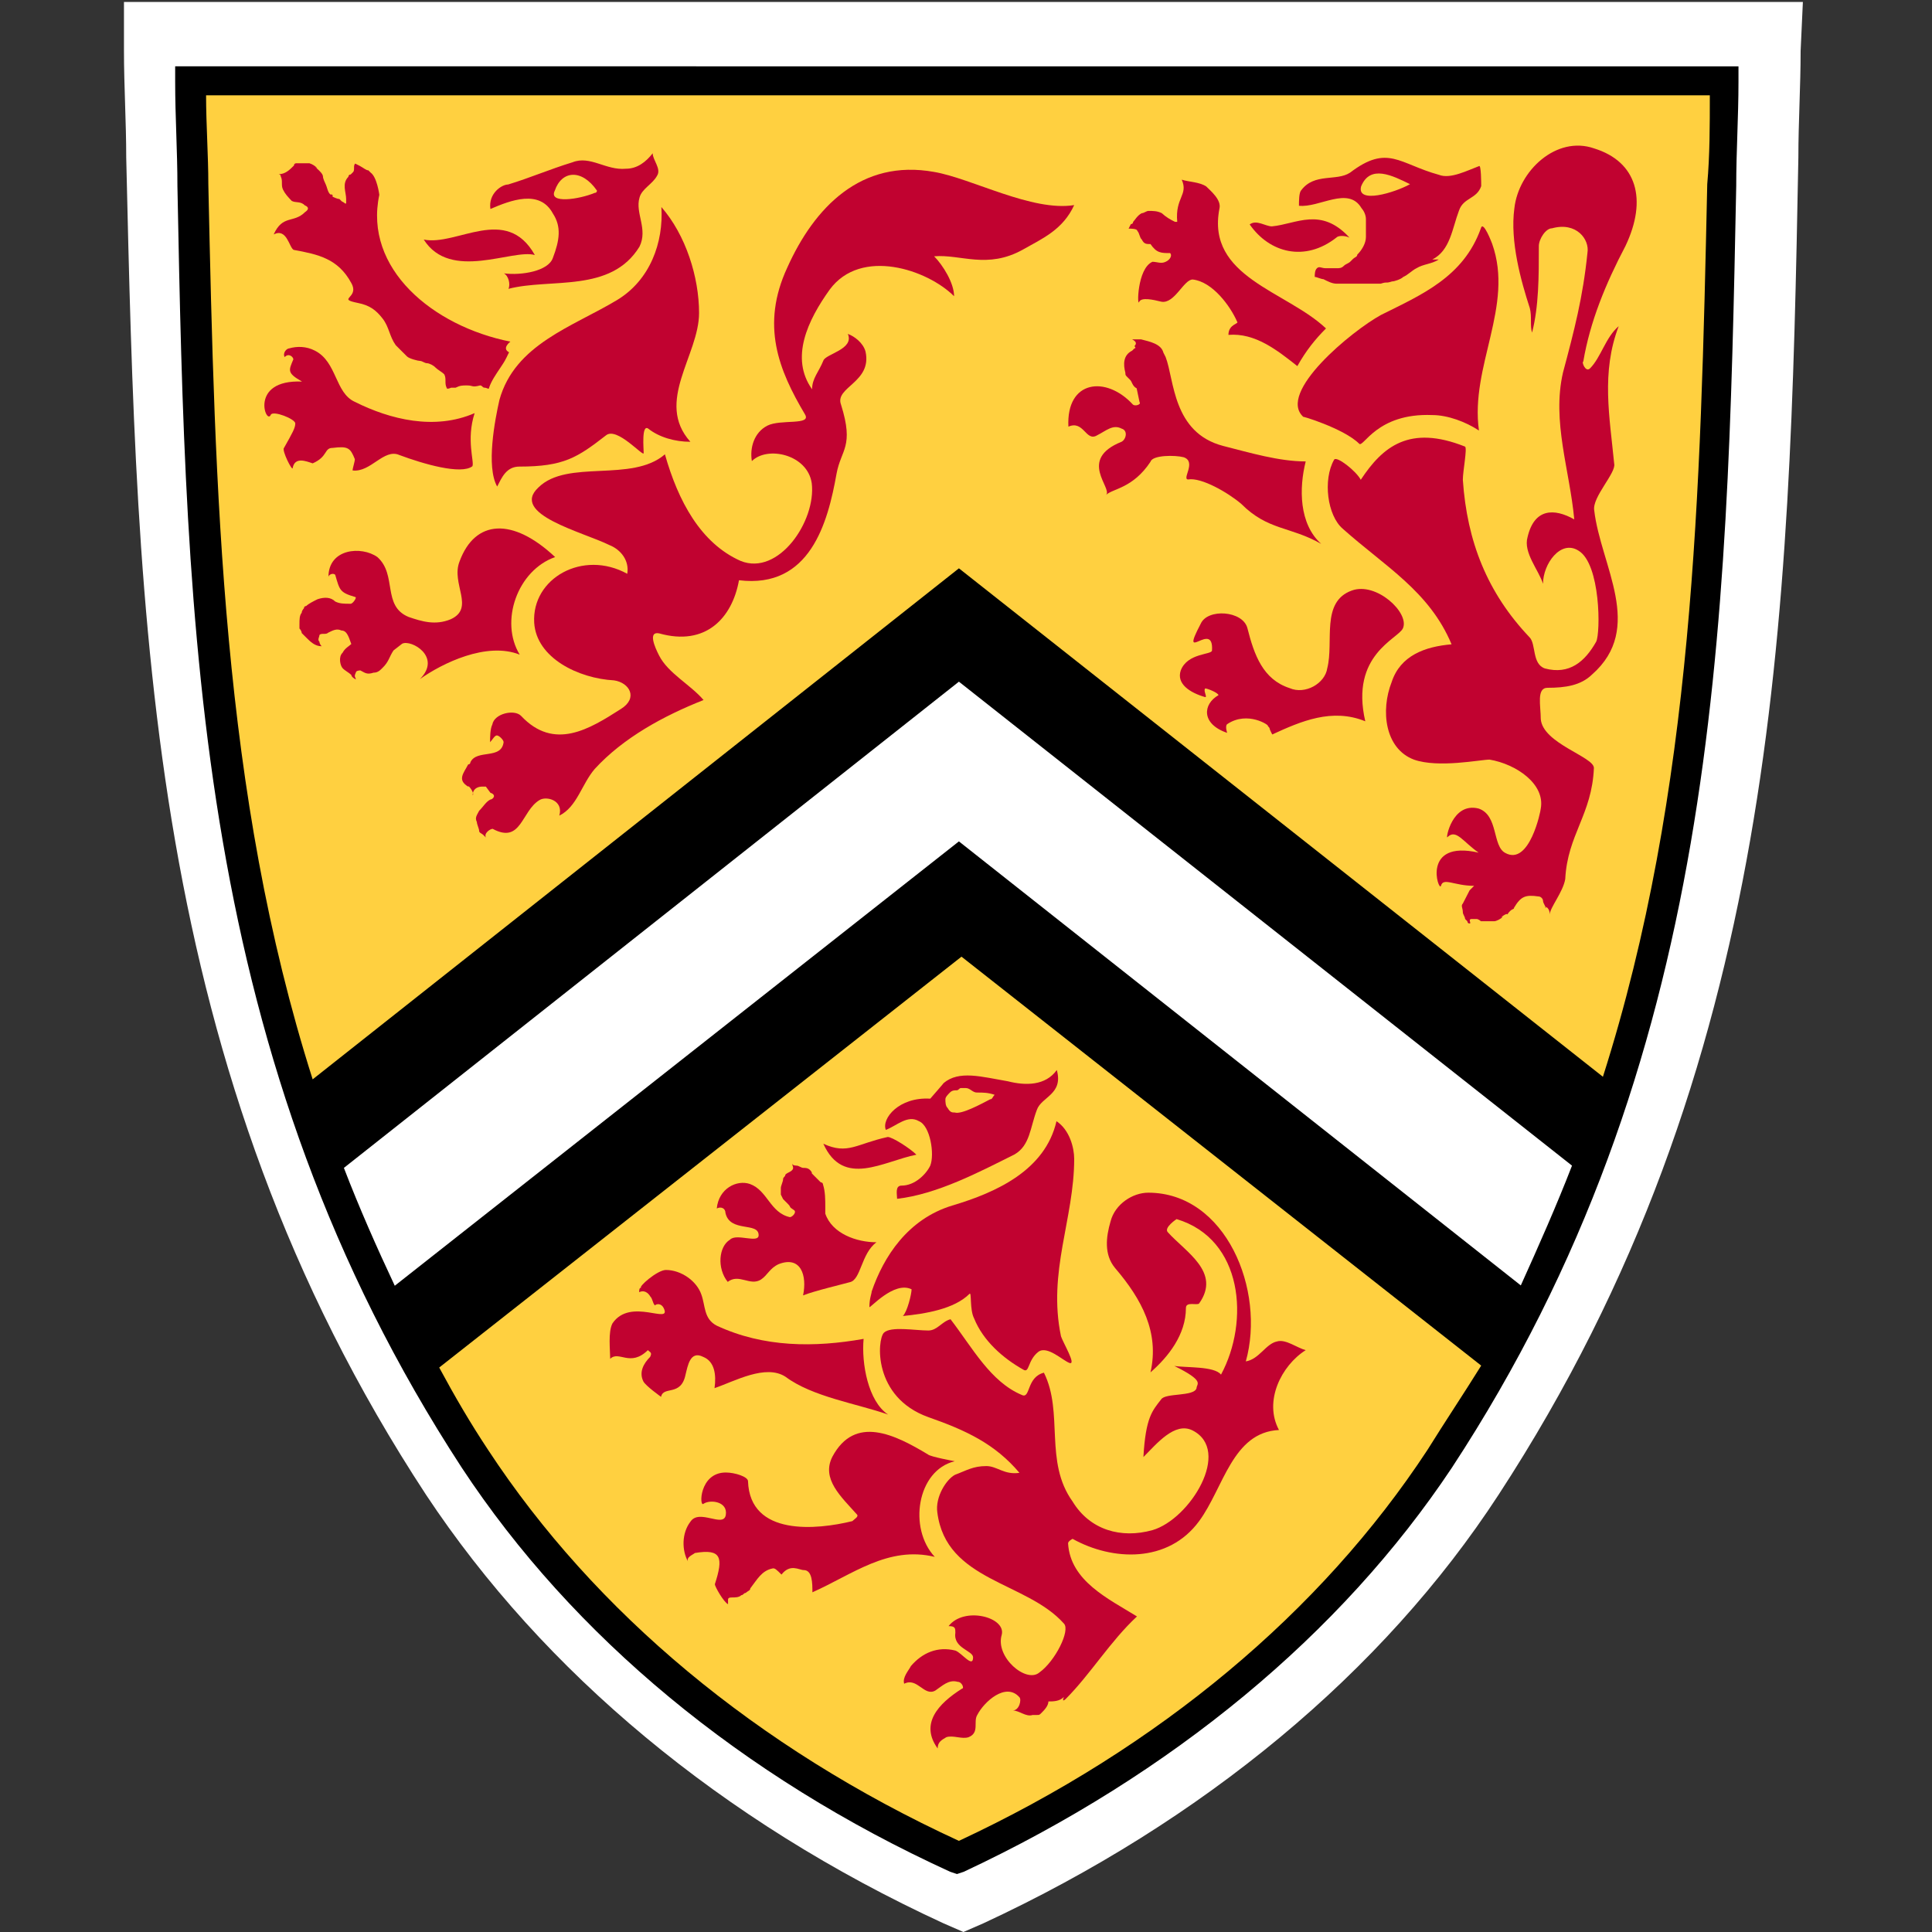 <?xml version="1.0" encoding="utf-8"?>
<!-- Generator: Adobe Illustrator 25.1.0, SVG Export Plug-In . SVG Version: 6.00 Build 0)  -->
<svg version="1.1" id="master_logo" xmlns="http://www.w3.org/2000/svg" xmlns:xlink="http://www.w3.org/1999/xlink" x="0px"
	 y="0px" viewBox="0 0 600 600" style="enable-background:new 0 0 600 600;" xml:space="preserve">
<rect x="0" y="0" width="600" height="600" fill="#333333" stroke="none"/>
<style type="text/css">
	.st0{fill:#FFFFFF;}
	.st1{fill:#FFD040;}
	.st2{fill:#C10230;}
</style>
<g>
	<g>
		<path class="st0" d="M299.2,600l-6.2-2.7c-69-31.8-124.2-78-160.7-133.1C45.4,331.7,42.6,194.4,39.2,48.9c0-11-0.7-22.1-0.7-33.1
			V0.6h521.4l-0.7,15.2c0,11-0.7,22.1-0.7,33.1c-2.7,144.9-6.2,282.1-93.1,415.3c-35.9,55.1-91.7,101.4-160,133.1L299.2,600z"/>
	</g>
	<path class="st1" d="M297.8,180l-204.2,160C60.6,238.6,61.9,133.1,59.2,25.4h476.6c-2.7,108.3-1.4,213.2-34.5,314.5L297.8,180z"/>
	<path class="st1" d="M463.3,426.2c-4.8,8.9-10.3,17.9-15.9,26.9c-36.5,55.1-90.4,96.6-149.7,124.2C238.5,549.6,184,509,148.1,453.1
		c-5.5-8.3-15.9-26.2-15.9-26.2l166.2-131.7L463.3,426.2z"/>
	<path class="st2" d="M158.5,106.1c-24.1-4.8-45.6-22.7-40.7-45.6c0,0-0.7-5.5-2.7-6.9l-0.7-0.7c-0.7,0-1.4-0.7-2.7-1.4l-1.4-0.7
		c-0.7,0.7,0,2.1-0.7,2.7l-0.7,0.7c-0.7,0-0.7,0.7-0.7,0.7c-2.1,2.1-0.7,4.8-0.7,6.9c0,0.7,0,1.4,0,1.4c-0.7,0,0,0-1.4-0.7l-0.7-0.7
		c-0.7,0-2.1-0.7-2.1-0.7c0-0.7,0-0.7-0.7-0.7c-0.9-0.8-0.9-2.1-1.6-3.5c0,0-0.7-1.4-0.7-2.1c0-1.4-4.1-4.1-2.1-2.7
		c0.7,0.7,0-0.7-2.1-1.4c-1.4,0-2.7,0-4.1,0c0,0-0.7,0-0.7,0.7c-1.4,1.4-2.7,2.7-4.8,2.7c0,0,0.7,0,0.7,0.7c0.7,1.4,0,2.7,0.7,4.1
		s1.4,2.1,2.7,3.5c1.4,0.7,2.7,0,4.1,1.4c0,0,2.1,0.7,0,2.1c-3.5,3.5-6.9,0.7-9.7,6.9c4.1-2.1,4.8,4.1,6.2,4.8
		c7.6,1.4,13.8,2.7,17.9,10.3c2.7,4.8-4.8,4.8,2.1,6.2c3.5,0.7,5.5,2.1,7.6,4.8c2.1,2.7,2.1,5.5,4.1,8.3c1.4,1.4,2.1,2.1,3.5,3.5
		c0.7,0.7,3.5,1.4,4.1,1.4s1.4,0.7,2.1,0.7s2.1,0.7,2.7,1.4c0.7,0.7,2.1,1.4,2.7,2.1c0.7,1.4,0,2.7,0.7,4.1c0,0.7,1.4,0,1.4,0
		c0.7,0,1.4,0,1.4,0c1.4-0.7,2.1-0.7,3.5-0.7c2.1,0,1.4,0.7,4.1,0c0.7,0,0.7,0.7,1.4,0.7s1.4,0.7,1.4,0c0.7-2.1,2.1-4.1,3.5-6.2
		c1.4-2.1,1.4-2.1,2.7-4.8C155.7,108.2,158.5,106.1,158.5,106.1"/>
	<path class="st2" d="M97.8,108.9c6.9,3.5,6.2,13.1,12.4,15.9c11,5.5,24.8,8.9,37.2,3.5c-2.7,8.3,0,15.2-0.7,16.5
		c-3.5,2.7-15.2-0.7-22.7-3.5c-4.8-2.1-8.9,5.5-14.5,4.8c0-0.7,0.7-2.7,0.7-3.5c-1.4-3.5-2.1-4.1-6.9-3.5c-2.7,0-1.4,2.7-6.2,4.8
		c-2.1-0.7-5.5-2.1-6.2,1.4c0,1.4-3.5-5.5-2.7-6.2c2.7-4.8,3.5-6.2,3.5-7.6s-6.9-4.1-7.6-2.7c-1.4,3.5-6.9-11,9.7-10.3
		c-4.8-2.7-4.1-3.5-2.7-6.9c0-0.7-1.4-2.1-2.7-0.7c-0.7-1.4,0.7-2.7,1.4-2.7C92.2,107.5,95.1,107.5,97.8,108.9"/>
	<path class="st2" d="M131.6,74.4c10.3,2.1,25.6-11,34.5,4.8C159.2,77.2,139.9,87.5,131.6,74.4"/>
	<path class="st2" d="M217.1,97.2c0,13.1-13.8,27.6-2.7,40c-4.8,0-9.7-1.4-13.1-4.1c-2.1-1.4-1.4,6.2-1.4,7.6
		c0,1.4-8.3-8.3-11.7-5.5c-8.9,6.9-13.1,9.7-26.9,9.7c-4.1,0-5.5,3.5-6.9,6.2c-3.5-6.2-0.7-20.7,0.7-26.9
		c4.8-17.3,22.7-22.7,36.5-31c10.3-6.2,14.5-17.9,13.8-28.9C213,73,217.1,86.1,217.1,97.2"/>
	<path class="st2" d="M152.3,246.2c2.1,0.7,0.7,2.1,0,2.1c-1.4,0.7-2.1,2.1-3.5,3.5c-0.7,1.4-1.4,2.1-0.7,3.5c0,0.7,0.7,2.1,0.7,2.7
		c0,0.7,0.7,0.7,1.4,1.4l0.7,0.7c-0.7-1.4,1.4-2.7,2.1-2.7c8.9,4.8,8.9-5.5,14.5-8.9c2.1-1.4,7.6,0,6.2,4.8c5.5-2.7,6.9-9.7,11-14.5
		c8.9-9.7,21.4-16.5,33.8-21.4c-4.1-4.8-11-8.3-13.8-13.8c-1.4-2.7-3.5-7.6,0-6.9c14.5,4.1,22.7-4.8,24.8-16.5
		c22.1,2.7,27.6-17.9,30.3-33.1c1.4-7.6,5.5-8.3,1.4-21.4c-2.1-5.5,9.7-6.9,7.6-16.5c-0.7-2.7-3.5-4.8-5.5-5.5
		c2.1,4.8-6.9,6.2-7.6,8.3c-1.4,3.5-3.5,5.5-3.5,8.9c-6.9-9.7-1.4-21.4,5.5-31c9.7-13.1,30.3-6.2,38.6,2.1c0-4.1-3.5-9.7-6.2-12.4
		c8.3-0.7,16.5,4.1,27.6-2.1c6.2-3.5,12.4-6.2,15.9-13.8c-13.1,2.1-31.8-8.3-43.5-10.3c-22.7-4.1-37.2,11-45.6,29.7
		c-8.3,17.9-2.7,31.8,5.5,45.6c2.1,3.5-7.6,1.4-11.7,3.5s-5.5,6.9-4.8,11c4.8-4.8,17.3-2.1,18.6,6.9c1.4,11.7-10.3,28.9-22.1,24.1
		c-12.4-5.5-19.4-18.6-23.5-33.1c-10.3,8.9-30.3,1.4-39.3,10.3c-8.9,8.3,13.8,13.8,22.1,17.9c3.5,1.4,6.2,4.8,5.5,8.9
		c-13.8-7.6-29.7,1.4-28.9,15.2c0.7,11,13.8,17.3,24.8,17.9c4.8,0.7,7.6,5.5,2.1,8.9c-9.7,6.2-20.7,13.1-31,2.1
		c-2.1-2.1-8.3-0.7-8.9,2.7c-0.7,1.4-0.7,4.1-0.7,5.5c0.7-0.7,1.4-2.1,2.1-2.1c0.7,0,2.1,1.4,2.1,2.1c-0.7,5.5-8.3,2.1-10.3,6.2l0,0
		c0,0,0,0.7-0.7,0.7c-1.4,2.7-3.5,4.8,0,6.9c0-0.7,2.1,2.1,1.4,2.7c0-2.7,2.7-2.7,2.7-2.7h1.4L152.3,246.2z"/>
	<path class="st2" d="M106,195.8c-1.4-0.7-2.7,0-4.1,0.7c-0.7,0.7-2.1,0-2.7,0.7c0,0.7-0.7,1.4,0,2.1c0,0,0,0.7,0.7,1.4
		c-2.1,0-3.5-1.4-4.8-2.7c-0.7-0.7-0.7-0.7-1.4-1.4c0,0,0-0.7-0.7-1.4c0-0.7,0-0.7,0-1.4c0-1.4,0-2.7,0.7-3.5c0-0.7,0.7-1.4,0.7-1.4
		c0-0.7,0.7-0.7,0.7-0.7c0.7-0.7,2.1-1.4,3.5-2.1c2.1-0.7,4.1-0.7,5.5,0.7c1.4,0.7,2.7,0.7,4.8,0.7c0.7,0,2.1-2.1,1.4-2.1
		c-4.8-1.4-4.8-2.1-6.2-6.9c-0.7-0.7-2.1,0-2.1,0.7c0-8.9,10.3-9.7,15.2-6.2c6.2,5.5,1.4,15.2,9.7,18.6c4.1,1.4,8.3,2.7,13.1,0.7
		c7.6-3.5,0-11,2.7-17.9c4.8-13.1,16.5-13.8,29.7-1.4c-11.7,4.1-17.3,20-11,30.3c-10.3-4.1-24.1,2.7-31,7.6c6.9-6.9-2.7-12.4-5.5-11
		l-2.7,2.1c-1.4,2.1-1.4,3.5-3.5,5.5c-0.7,0.7-1.4,1.4-2.7,1.4c-2.1,0.7-2.7,0-4.1-0.7c0,0-1.4,0-1.4,0.7c-0.7,1.4,0,1.4,0,2.1
		c0,0-1.4-0.7-1.4-1.4c-0.7-0.7-2.1-1.4-2.7-2.1c-0.7-0.7-1.4-3.5,0-4.8c0.7-1.4,2.1-2.1,2.7-2.7C108.1,197.1,107.5,195.8,106,195.8
		"/>
	<path class="st2" d="M363.4,78.6c0.7,0.7,0,2.1-1.4,2.7c-1.4,0.7-2.7,0-4.1,0c-4.8,2.1-4.8,14.5-4.1,12.4c0.7-1.4,4.1-0.7,6.9,0
		c4.1,0.7,6.9-6.9,9.7-6.9c6.2,0.7,11.7,8.3,13.8,13.1c0.7,0.7-2.7,0.7-2.7,4.1c8.3-0.7,15.2,4.8,21.4,9.7c2.7-4.8,5.5-8.3,8.9-11.7
		c-12.4-11.7-37.2-15.9-33.1-37.2c0.7-2.7-2.7-5.5-4.1-6.9c-2.1-1.4-5.5-1.4-7.6-2.1c2.1,4.8-2.1,5.5-1.4,13.1h-0.7
		c-1.4-0.7-2.7-1.4-4.1-2.7c-1.4-0.7-2.7-0.7-4.1-0.7c-0.7,0-1.4,0.7-2.1,0.7c-1.4,0.7-2.1,2.1-2.7,2.7c0,0,0,0.7-0.7,0.7l-0.7,1.4
		c0.7,0,2.7,0,2.7,0.7c0.7,0.7,0.7,2.1,1.4,2.7c0.7,1.4,1.4,1.4,2.7,1.4C359.2,78.6,360.6,78.6,363.4,78.6"/>
	<path class="st2" d="M395,70.3c7.6-0.7,15.2-6.2,24.1,3.5c-1.4-0.7-3.5-0.7-4.1,0c-9.7,7.6-20.7,4.8-26.9-4.1
		C390.2,68.1,393,70.3,395,70.3"/>
	<path class="st2" d="M428.9,97.8c12.4-6.2,25.6-11.7,31-26.9c0.7-2.7,3.5,4.8,3.5,4.8c6.9,19.4-6.9,38-4.1,58
		c-4.1-2.7-9.7-4.8-14.5-4.8c-17.3-0.7-21.4,10.3-22.7,8.9c-4.8-4.8-18.6-8.9-17.3-8.3C396.4,122,419.9,102.7,428.9,97.8"/>
	<path class="st2" d="M393.7,225.4c2.1,2.7-0.7-1.4,1.4,2.7c8.9-4.1,18.6-8.3,28.9-4.1c-4.8-20.7,10.3-25.6,11.7-28.9
		c2.1-4.8-8.3-14.5-15.9-11.7c-9.7,3.5-5.5,15.9-7.6,24.1c-0.7,4.8-6.9,8.3-11.7,6.2c-8.3-2.7-11-10.3-13.1-18.6
		c-1.4-5.5-12.4-6.2-14.5-1.4c-6.9,13.1,4.1-1.4,3.5,8.3c0,1.4-7.6,0.7-9.7,6.2c-1.4,4.1,2.7,6.9,7.6,8.3c0.7,0-0.7-2.1,0-2.7
		c0.7,0,4.1,1.4,4.1,2.1c-4.8,2.7-5.5,8.9,2.7,11.7c0,0-0.7-2.1,0-2.7C387.5,220.6,394.4,225.4,393.7,225.4"/>
	<path class="st2" d="M255.7,355.2c7.6,3.5,10.3,0,20-2.1c1.4,0,6.9,3.5,8.9,5.5C274.4,360.6,261.9,369,255.7,355.2"/>
	<path class="st2" d="M251.6,363.4c-0.7-0.7-1.4-0.7-2.1-0.7c-0.7,0-1.4-0.7-2.1-0.7c0,0-1.4,0-1.4-0.7c0,0.7,0.7,1.4,0,2.1
		c-0.7,0.7-1.4,0.7-2.1,1.4c0,0.7-0.7,0.7-0.7,1.4c0,0.7-0.7,2.1-0.7,2.7s0,1.4,0,2.1l0.7,1.4l1.4,1.4c1.4,1.4,0,0.7,2.1,2.1
		c0.7,0.7-0.7,2.1-1.4,2.1c-6.2-1.4-6.9-8.3-12.4-10.3c-4.1-1.4-9.7,1.4-10.3,7.6c1.4-0.7,2.7,0,2.7,1.4c1.4,6.2,10.3,2.7,10.3,6.9
		c0,2.7-6.9-0.7-8.9,1.4c-3.5,2.1-4.1,8.9-0.7,13.1c3.5-2.7,6.9,1.4,10.3-0.7c2.1-1.4,2.7-3.5,5.5-4.8c6.9-2.7,8.9,3.5,7.6,9.7
		c3.5-1.4,12.4-3.5,14.5-4.1c3.5-0.7,3.5-8.9,8.3-12.4c-6.2,0-13.8-2.7-15.9-8.9c0-0.7,0-1.4,0-2.1c0-2.1,0-4.8-0.7-6.9
		c0,0,0-0.7-0.7-0.7l-0.7-0.7c-0.7-0.7-1.4-1.4-2.1-2.1C252.3,364.1,251.6,363.4,251.6,363.4"/>
	<path class="st2" d="M206.1,406.2c2.7,5.5-10.3-3.5-15.9,4.8c-1.4,2.7-0.7,8.3-0.7,11c2.7-2.7,6.2,2.7,11.7-2.7
		c0.7,0.7,1.4,0.7,0.7,2.1c-2.1,2.1-3.5,4.8-2.1,7.6c0.7,1.4,5.5,4.8,5.5,4.8c0.7-3.5,6.2,0,7.6-6.9c0.7-2.7,1.4-7.6,5.5-5.5
		c3.5,1.4,4.1,5.5,3.5,9.7c6.2-2.1,15.9-7.6,22.1-3.5c8.3,6.2,22.1,8.3,31.8,11.7c-6.2-4.1-8.3-15.9-7.6-23.5
		c-15.2,2.7-31,2.7-45.6-4.1c-4.1-2.1-3.5-6.2-4.8-9.7c-1.4-4.1-6.2-7.6-11-7.6c-2.7,0-8.9,5.5-7.6,5.5c-0.7,0-0.7,0.7-0.7,1.4
		c1.4-0.7,2.7,0,3.5,1.4c0.7,0.7,0.7,2.1,1.4,2.7C204,404.8,205.4,404.8,206.1,406.2"/>
	<path class="st2" d="M242.7,489c2.7-3.5,5.5-1.4,6.9-1.4c2.7,0,2.7,4.1,2.7,6.9c12.4-5.5,23.5-14.5,38-11
		c-8.3-8.9-5.5-26.9,6.2-29.7c0,0-7.6-1.4-8.3-2.1c-10.3-6.2-22.7-12.4-29.7,0.7c-3.5,6.9,2.7,12.4,7.6,17.9
		c0.7,0.7-0.7,1.4-1.4,2.1c-11,2.7-31.8,4.8-32.4-12.4c0-1.4-4.1-2.7-6.9-2.7c-8.3,0-8.3,11-6.9,9.7c2.1-1.4,7.6-0.7,6.9,3.5
		c-0.7,4.1-8.3-2.1-11,2.1c-2.7,3.5-2.7,8.9-0.7,12.4c-0.7-1.4,1.4-2.1,2.1-2.7c8.3-1.4,8.9,1.4,6.2,9.7c0,0.7,2.7,5.5,4.1,6.2v-1.4
		c0-0.7,0.7-0.7,1.4-0.7c0.7,0,2.1,0,2.7-0.7c0.7,0,0.7-0.7,1.4-0.7c0.7-0.7,1.4-0.7,1.4-1.4c2.1-2.7,3.5-5.5,6.9-6.2
		C240.6,486.9,241.2,487.5,242.7,489"/>
	<path class="st2" d="M331,527.6c7.6-7.6,13.8-17.9,22.1-25.6c-8.9-5.5-20.7-11-21.4-22.7c0-0.7,1.4-1.4,1.4-1.4
		c12.4,6.9,29.7,7.6,39.3-5.5c7.6-10.3,10.3-27.6,24.8-28.3c-4.8-8.9,0.7-20,8.3-24.8c-2.7-0.7-6.2-3.5-8.9-2.7
		c-3.5,0.7-5.5,5.5-9.7,6.2c6.2-22.1-6.2-52.4-30.3-52.4c-4.8,0-10.3,3.5-11.7,8.9c-1.4,4.8-2.1,10.3,1.4,14.5
		c8.3,9.7,13.8,20,11,32.4c5.5-4.8,11-11.7,11-20c0-2.1,3.5-0.7,4.1-1.4c6.9-9.7-4.1-15.9-9.7-22.1c-1.4-1.4,2.7-4.1,2.7-4.1
		c20.7,6.2,22.7,31.8,13.8,48.3c-2.1-2.7-11-2.1-14.5-2.7c9.7,4.8,6.9,5.5,6.9,6.9c-0.7,2.7-9.7,1.4-11,3.5
		c-2.7,3.5-4.8,5.5-5.5,17.9c4.1-4.1,9.7-11,15.2-8.3c12.4,6.2-0.7,27.6-12.4,31c-9.7,2.7-19.4,0-24.8-8.9
		c-8.9-12.4-2.7-27.6-8.9-40c-5.5,1.4-4.1,8.3-6.9,6.9c-9.7-4.1-15.2-14.5-22.1-23.5c-2.7,0.7-4.1,3.5-6.9,3.5
		c-4.1,0-11.7-1.4-13.8,0.7c-2.1,2.1-3.5,20,13.8,26.2c11.7,4.1,20.7,8.3,28.3,17.3c-4.8,0.7-6.9-2.1-10.3-2.1
		c-4.1,0-6.2,1.4-9.7,2.7c-2.7,1.4-6.2,6.9-5.5,11.7c2.7,21.4,27.6,21.4,39.3,34.5c2.1,2.1-2.7,11.7-7.6,15.2
		c-4.1,3.5-13.8-4.8-11.7-11.7c1.4-5.5-11.7-8.9-16.5-2.7c2.1,0,2.1,0.7,2.1,2.1c-0.7,4.8,5.5,5.5,5.5,7.6c0,3.5-3.5-1.4-5.5-2.1
		c-5.5-1.4-10.3,0.7-13.8,4.8c-0.7,1.4-2.7,3.5-2.1,5.5c4.1-2.1,6.2,4.1,9.7,2.1c2.1-1.4,4.1-3.5,6.9-2.7c1.4,0,2.1,2.1,1.4,2.1
		c-7.6,4.8-13.1,11-7.6,18.6c0-2.1,1.4-2.7,2.7-3.5c2.1-0.7,4.8,0.7,6.9,0c3.5-1.4,1.4-4.8,2.7-6.9c2.1-4.1,8.9-10.3,13.1-5.5
		c0.7,0.7,0,4.1-2.1,4.1c2.1,0,4.1,2.1,6.2,1.4c0.7,0,1.4,0,1.4,0c0.7,0,0.7,0,1.4-0.7c0.7-0.7,2.1-2.1,2.1-3.5c1.4,0,3.5,0,4.8-1.4
		C329.6,529,331,527.6,331,527.6"/>
	<path class="st2" d="M295.7,374.4c13.8-4.1,28.9-11,32.4-26.2c4.1,2.7,5.5,8.3,5.5,11.7c0,18.6-8.3,35.1-4.1,55.1
		c0.7,2.1,4.8,8.9,2.7,8.3c-2.1-0.7-6.9-5.5-9.7-3.5c-3.5,2.7-2.7,6.9-4.8,5.5c-6.2-3.5-12.4-8.9-15.2-15.9
		c-1.4-2.7-0.7-8.3-1.4-7.6c-4.8,4.8-13.8,6.2-20.7,6.9c1.4-1.4,2.7-6.9,2.7-8.3c-5.5-2.7-13.1,6.2-13.1,5.5c0-2.7,0.7-4.1,0.7-4.8
		C274.4,390.3,281.9,378.6,295.7,374.4"/>
	<path class="st2" d="M194.4,52.4c3.5,0,6.2-2.1,8.3-4.8c0,2.1,2.7,4.8,1.4,6.9c-1.4,2.7-4.8,4.1-5.5,6.9c-1.4,4.8,2.7,9.7,0,15.2
		c-8.9,14.5-27.6,9.7-40.7,13.1c0.7-1.4,0-4.1-1.4-4.8c5.5,0.7,13.8-0.7,15.2-4.8c2.1-5.5,2.7-9.7,0-13.8
		c-4.1-7.6-13.1-4.1-19.4-1.4c-0.7-4.8,3.5-7.6,5.5-7.6c6.9-2.1,13.1-4.8,20-6.9C183.3,48.2,188.2,53,194.4,52.4 M184.7,59.9
		c0.7,0,0.7-0.7,0.7-0.7c-4.8-6.9-11-6.2-13.1,0C170.2,63.4,179.9,61.9,184.7,59.9"/>
	<path class="st2" d="M446.8,80.6c-2.1,1.4-4.8,1.4-6.9,2.7c-1.4,0.7-2.7,2.1-4.1,2.7c-0.7,0.7-2.7,1.4-3.5,1.4
		c-2.1,0.7-1.4,0-3.5,0.7c-1.4,0-1.4,0-2.7,0c-1.4,0-4.1,0-5.5,0c-2.7,0-2.7,0-5.5,0c-1.4,0-2.7-0.7-4.1-1.4c-0.7,0-2.1-0.7-2.7-0.7
		c0-0.7,0-2.1,0.7-2.7c0.7-0.7,1.4,0,2.7,0h2.1c0.7,0,0.7,0,1.4,0c0.7,0,1.4,0,2.1-0.7c0.7-0.7,1.4-0.7,2.1-1.4l0.7-0.7
		c0.7-0.7,1.4-0.7,1.4-1.4c1.4-1.4,2.7-3.5,2.7-5.5c0-1.4,0-3.5,0-4.8v-0.7c0-1.4-0.7-2.7-1.4-3.5c-4.1-6.9-13.1,0-19.4-0.7
		c0-1.4,0-4.1,0.7-4.8c4.1-5.5,11-2.7,15.2-5.5c11.7-8.9,15.2-2.7,27.6,0.7c3.5,1.4,8.9-1.4,12.4-2.7c0.7-0.7,0.7,5.5,0.7,6.2
		c-1.4,4.1-5.5,3.5-6.9,7.6c-2.1,5.5-2.7,12.4-8.3,15.2 M437.9,57.2C438.5,57.2,437.9,57.8,437.9,57.2c-5.5-2.7-12.4-6.2-15.2,0.7
		C421.3,63.4,433,59.9,437.9,57.2"/>
	<path class="st2" d="M313,335.8c5.5,1.4,11.7,1.4,15.2-3.5c2.1,7.6-4.8,8.3-6.2,12.4c-2.1,5.5-2.1,11-6.9,13.8
		c-11,5.5-24.1,12.4-36.5,13.8c0-1.4-0.7-4.1,1.4-4.1c4.1,0,7.6-3.5,8.9-6.2c1.4-3.5,0-12.4-3.5-13.8c-3.5-2.1-6.9,1.4-10.3,2.7
		c-1.4-3.5,4.1-10.3,13.8-9.7c0,0,4.8-5.5,4.1-4.8C297.8,332.3,304.8,334.4,313,335.8 M296.5,345.5c2.1,0.7,8.3-2.7,11-4.1
		c0.7,0,0.7-0.7,1.4-1.4l0,0c-2.1-0.7-3.5-0.7-5.5-0.7c-1.4,0-2.1-1.4-3.5-1.4c-0.7,0-0.7,0-1.4,0c-0.7,0-0.7,0.7-1.4,0.7
		c-0.7,0-1.4,0-2.1,0.7s-1.4,1.4-1.4,2.1s0,2.1,0.7,2.7C295.1,345.5,295.7,345.5,296.5,345.5"/>
	<path class="st2" d="M481.3,284c0-2.1,4.1-6.9,4.8-11c0.7-13.8,8.3-20,8.9-34.5c0-3.5-15.9-7.6-16.5-15.2c0-4.1-1.4-9.7,2.1-9.7
		c5.5,0,10.3-0.7,13.8-4.1c16.5-14.5,2.7-33.8,0.7-51c-0.7-4.1,6.9-11.7,6.2-14.5c-1.4-14.5-4.1-28.3,1.4-42.7
		c-4.1,3.5-5.5,9.7-8.9,13.1c-1.4,1.4-2.7-2.1-2.1-2.1c2.1-12.4,6.9-24.1,13.1-35.9c6.9-14.5,3.5-26.2-9.7-30.3
		c-11.7-4.1-23.5,6.9-24.8,18.6c-1.4,10.3,2.1,22.7,4.8,31c0.7,2.7,0,5.5,0.7,7.6c2.1-8.3,2.1-17.3,2.1-26.9c0-2.1,2.1-5.5,4.1-5.5
		c7.6-2.1,11.7,3.5,11,7.6c-1.4,13.8-4.1,24.1-7.6,37.2c-3.5,15.2,2.1,30.3,3.5,45.6c-6.2-3.5-12.4-3.5-14.5,5.5
		c-1.4,4.8,3.5,10.3,4.8,14.5c0-6.2,5.5-13.8,11-10.3c6.9,4.1,6.9,25.6,5.5,28.3c-3.5,6.2-8.3,10.3-15.9,8.3
		c-4.1-1.4-2.7-7.6-4.8-9.7c-13.1-13.8-19.4-29.7-20.7-48.9c0-2.7,1.4-9.7,0.7-10.3c-17.3-6.9-25.6,0-32.4,10.3
		c-1.4-2.7-7.6-7.6-8.3-6.2c-3.5,6.2-2.1,17.3,2.7,21.4c13.1,11.7,26.9,19.4,33.8,35.9c-8.3,0.7-15.9,3.5-18.6,11.7
		c-3.5,8.9-2.1,20.7,6.9,24.1c7.6,2.7,20.7,0,23.5,0c8.3,1.4,17.3,7.6,15.9,15.2c0,0.7-3.5,17.9-11,13.8c-4.1-2.1-2.1-11.7-8.3-13.8
		c-8.3-2.1-10.3,9.7-9.7,8.9c2.7-2.7,4.8,1.4,9.7,4.8c-17.9-4.1-12.4,12.4-11.7,10.3c0.7-2.7,4.1,0,10.3,0l-1.4,1.4
		c-0.7,1.4-1.4,2.7-2.1,4.1c-0.7,0.7,0,1.4,0,2.7c0,0.7,0.7,1.4,0.7,2.1c0,0,0,0,0.7,0.7c0,0,0,0.7,0.7,0.7c0.7,0-0.7-1.4,0.7-1.4
		c0,0,0.7,0,1.4,0s1.4,0.7,1.4,0.7c0.7,0,0.7,0,1.4,0c1.4,0,1.4,0,2.7,0c0.7,0,2.1-0.7,2.7-1.4c-1.4,0.7,1.4-1.4,1.4-0.7
		c1.4-2.1,2.1-1.4,2.1-2.1c2.1-3.5,3.5-4.1,7.6-3.5c0.7,0,1.4,0.7,1.4,1.4c0,0.7,1.4,2.7,0.7,2.1C479.9,281.3,481.3,282,481.3,284"
		/>
	<path class="st2" d="M353,120.6c-1.4-0.7-1.4-2.1-2.1-2.7l-0.7-0.7c-0.7-0.7-0.7-0.7-0.7-1.4c-0.7-2.7-0.7-5.5,2.1-6.9l0,0l0.7-0.7
		c0,0,0.7,0,0-0.7l0,0c0.7-0.7,0.7-1.4-0.7-2.1c0.7,0,1.4,0,2.1,0h0.7c2.7,0.7,6.2,1.4,6.9,4.1l0.7,1.4c2.7,6.9,2.1,23.5,17.9,27.6
		c8.3,2.1,17.3,4.8,25.6,4.8c-2.1,8.3-2.1,19.4,4.8,25.6c-9.7-5.5-16.5-4.1-24.8-12.4c-4.1-3.5-12.4-8.3-16.5-7.6
		c-2.1,0,2.7-5.5-1.4-6.9c-2.7-0.7-9.7-0.7-10.3,1.4c-5.5,8.3-11.7,8.3-13.8,10.3c2.1-2.1-8.9-11,4.8-16.5c1.4-0.7,2.1-3.5,0-4.1
		c-2.7-1.4-4.8,0.7-7.6,2.1c-3.5,2.1-4.1-4.8-8.9-2.7c-0.7-14.5,11.7-15.9,20-6.9c0.7,0.7,2.7,0,2.1-0.7L353,120.6z"/>
	<path d="M54.4,20.6v4.8c0,11,0.7,21.4,0.7,32.4c2.7,139.3,5.5,271,88.3,398c34.5,52.4,86.9,95.9,151.7,125.5l2.1,0.7l2.1-0.7
		C364,551,416.5,507.5,450.9,455.8c82.8-126.3,85.5-258,88.3-398c0-11,0.7-21.4,0.7-32.4v-4.8H54.4z M106.8,362.7l191-151L488.2,362
		c-4.8,12.4-10.3,24.8-15.9,37.2L297.8,261.3l-175.2,138C117.1,387.6,111.6,375.2,106.8,362.7z M443.3,450.3
		c-33.1,50.4-83.4,92.4-145.5,121.4c-62.8-28.9-113.1-71-146.2-121.4c-5.5-8.3-10.3-16.5-15.2-25.6l162.2-127.6L460,424.1
		C454.4,433.1,448.9,441.3,443.3,450.3z M530.2,57.2c-2.1,95.9-4.1,188.3-32.4,277.2l-200-157.9L97.1,335.2
		c-28.3-89-30.3-182.1-32.4-278c0-8.9-0.7-18.6-0.7-27.6H531C531,39.2,531,48.2,530.2,57.2z"/>
</g>
</svg>
